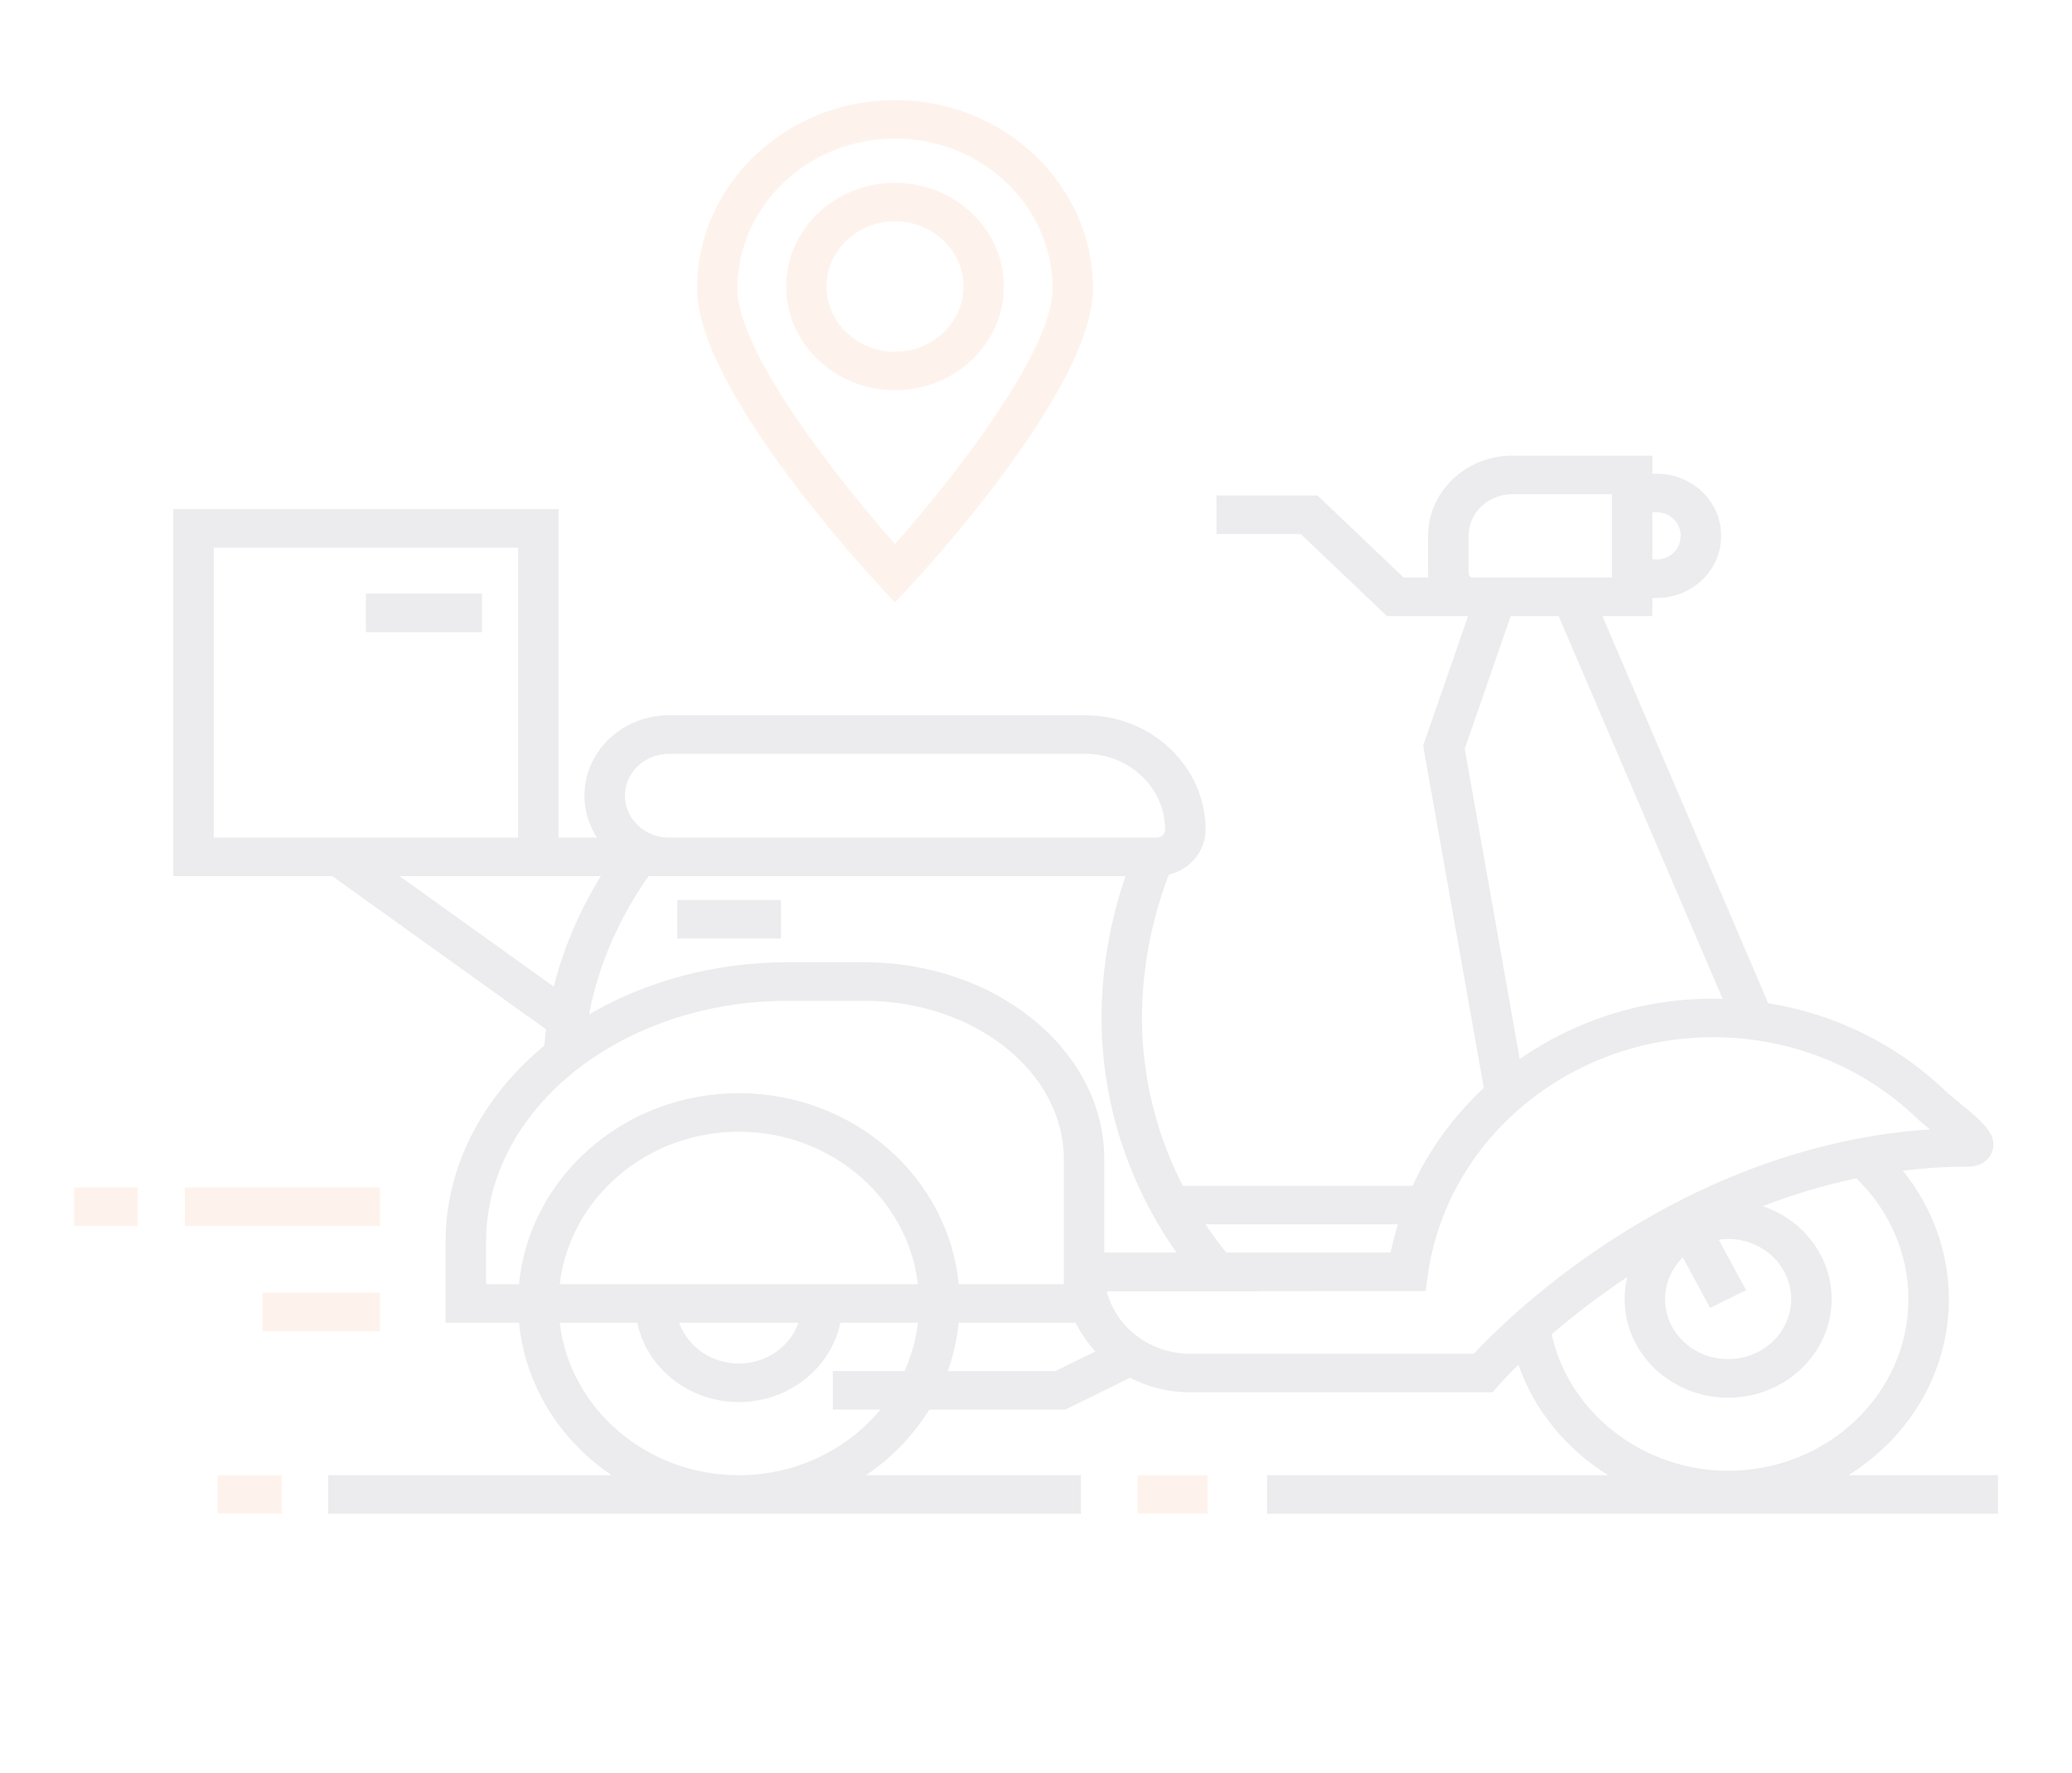<svg width="256" height="219" viewBox="0 0 256 219" fill="none" xmlns="http://www.w3.org/2000/svg">
<path d="M124.033 35.395C124.033 28.33 117.997 22.581 110.578 22.581C103.162 22.581 97.128 28.329 97.128 35.395C97.128 42.462 103.162 48.21 110.578 48.21C117.997 48.21 124.033 42.462 124.033 35.395ZM102.129 35.395C102.129 30.956 105.919 27.343 110.579 27.343C115.24 27.343 119.033 30.955 119.033 35.395C119.033 39.836 115.241 43.448 110.579 43.448C105.919 43.448 102.129 39.836 102.129 35.395Z" fill="#F48342" fill-opacity="0.1"/>
<path d="M112.45 72.422C114.763 69.934 135.047 47.764 135.047 35.658C135.047 22.81 124.07 12.357 110.578 12.357C97.089 12.357 86.114 22.81 86.114 35.658C86.114 47.764 106.394 69.934 108.706 72.421L110.578 74.435L112.45 72.422ZM91.114 35.659C91.114 25.436 99.846 17.12 110.579 17.12C121.314 17.12 130.048 25.436 130.048 35.659C130.048 43.581 117.362 59.539 110.579 67.198C103.796 59.54 91.114 43.586 91.114 35.659Z" fill="#F48342" fill-opacity="0.1"/>
<path d="M46.946 146.695H22.849V151.457H46.946V146.695Z" fill="#F48342" fill-opacity="0.1"/>
<path d="M17.023 146.695H9.146V151.457H17.023V146.695Z" fill="#F48342" fill-opacity="0.1"/>
<path d="M46.945 159.705H32.401V164.467H46.945V159.705Z" fill="#F48342" fill-opacity="0.1"/>
<path d="M96.488 111.173H83.676V115.935H96.488V111.173Z" fill="#3D3D56" fill-opacity="0.1"/>
<path d="M21.408 62.894V108.234H26.885H41.049L67.453 127.154C67.374 127.816 67.309 128.486 67.262 129.167C59.721 135.409 55.056 143.976 55.056 153.419V163.41H64.13C64.875 171.181 69.227 177.969 75.574 182.246H40.551V187.008H133.551V182.246H106.992C110.164 180.109 112.836 177.347 114.811 174.145H131.606L139.617 170.207C141.825 171.352 144.355 172.003 147.04 172.003H183.234L184.415 172.001L185.165 171.134C185.208 171.084 186.05 170.127 187.607 168.602C189.581 174.277 193.565 179.062 198.7 182.246H156.551V187.008H246.854V182.246H237.615H228.377C235.841 177.607 240.788 169.588 240.788 160.485C240.788 154.718 238.75 149.14 235.099 144.621C237.709 144.303 240.395 144.127 243.151 144.127C245.246 144.127 245.94 142.767 246.103 142.35C246.937 140.213 244.957 138.587 241.96 136.125C241.285 135.571 240.648 135.048 240.279 134.694C234.261 128.958 226.685 125.258 218.465 123.931L197.976 76.109H204.152V73.877H204.665C209.064 73.877 212.642 70.469 212.642 66.28V66.117C212.642 61.928 209.064 58.52 204.665 58.52H204.152V56.287H186.858C181.115 56.287 176.442 60.738 176.442 66.208V70.818C176.442 70.997 176.452 71.172 176.47 71.346H173.423L162.788 61.217H150.297V65.979H160.717L171.352 76.109H181.384L175.834 92.126L183.328 134.405C179.644 137.831 176.632 141.924 174.519 146.494H146.137C144.79 143.865 143.7 141.128 142.879 138.295C139.19 125.565 142.008 114.321 144.405 108.054C147.014 107.429 148.952 105.182 148.952 102.506C148.952 94.708 142.291 88.364 134.104 88.364H82.64C76.888 88.364 72.209 92.82 72.209 98.299C72.209 100.195 72.779 101.962 73.751 103.472H69.011V62.894H21.408ZM26.408 103.472V67.656H64.011V103.472H26.885H26.408ZM60.056 153.418C60.056 136.997 76.777 123.636 97.331 123.636H106.776C120.376 123.636 131.44 132.422 131.44 143.221V154.741V157.122V158.648H118.445C117.179 145.435 105.482 135.05 91.287 135.05C77.09 135.05 65.391 145.435 64.125 158.648H60.056L60.056 153.418ZM69.155 158.648C70.402 148.066 79.85 139.812 91.287 139.812C102.722 139.812 112.167 148.066 113.414 158.648H69.155ZM98.659 163.41C97.614 166.336 94.707 168.449 91.287 168.449C87.864 168.449 84.956 166.335 83.911 163.41H98.659ZM91.282 182.246C79.847 182.246 70.401 173.992 69.155 163.41H78.738C79.905 168.991 85.087 173.211 91.287 173.211C97.484 173.211 102.665 168.991 103.831 163.41H113.414C113.167 165.508 112.599 167.514 111.755 169.383H102.894V174.145H108.771C104.689 179.073 98.369 182.246 91.282 182.246ZM130.392 169.383H117.102C117.783 167.48 118.239 165.481 118.438 163.41H132.905C133.54 164.702 134.363 165.892 135.34 166.951L130.392 169.383ZM235.789 160.484C235.789 172.181 225.796 181.696 213.513 181.696C202.991 181.696 193.848 174.534 191.712 164.842C194.19 162.712 197.327 160.243 201.044 157.768C200.834 158.642 200.72 159.55 200.72 160.483C200.72 167.202 206.459 172.668 213.513 172.668C220.567 172.668 226.305 167.202 226.305 160.483C226.305 155.199 222.754 150.691 217.806 149.007C221.421 147.609 225.279 146.421 229.356 145.569C233.458 149.534 235.789 154.903 235.789 160.484ZM207.91 155.337L211.292 161.575L215.734 159.391L212.353 153.152C212.733 153.098 213.118 153.061 213.513 153.061C217.81 153.061 221.305 156.391 221.305 160.483C221.305 164.576 217.81 167.905 213.513 167.905C209.216 167.905 205.72 164.576 205.72 160.483C205.72 158.485 206.557 156.673 207.91 155.337ZM204.666 63.282C206.307 63.282 207.642 64.553 207.642 66.117V66.28C207.642 67.843 206.307 69.115 204.666 69.115H204.153V63.282H204.666ZM181.442 70.819V66.209C181.442 63.364 183.872 61.05 186.859 61.05H199.153V71.347H186.809H181.997C181.691 71.347 181.442 71.11 181.442 70.819ZM180.971 92.498L186.648 76.111H192.577L212.838 123.402C212.432 123.391 212.028 123.373 211.62 123.373C202.779 123.373 194.506 126.136 187.766 130.834L180.971 92.498ZM211.62 128.135C221.107 128.135 230.028 131.66 236.74 138.058C237.184 138.482 237.789 138.985 238.44 139.521C221.374 140.654 207.346 147.722 198.299 153.731C189.7 159.443 184.072 165.112 182.089 167.24H147.04C142.062 167.24 137.875 163.948 136.742 159.525H155.511L155.491 159.502L176.132 159.501L176.424 157.438C178.793 140.733 193.924 128.135 211.62 128.135ZM172.703 151.257C172.356 152.396 172.059 153.557 171.822 154.739L151.499 154.74C150.589 153.608 149.737 152.445 148.942 151.257L172.703 151.257ZM145.354 154.74L136.439 154.741V143.221C136.439 129.796 123.132 118.874 106.776 118.874H97.33C88.181 118.874 79.709 121.269 72.783 125.321C74.231 117.456 77.91 111.359 80.149 108.236H139.052C136.626 115.33 134.346 126.746 138.06 139.562C139.626 144.967 142.073 150.054 145.354 154.74ZM82.64 93.126H134.104C139.535 93.126 143.953 97.334 143.953 102.507C143.953 103.039 143.498 103.472 142.939 103.472H82.64C79.645 103.472 77.209 101.151 77.209 98.299C77.209 95.447 79.645 93.126 82.64 93.126ZM74.237 108.234C72.202 111.524 69.836 116.214 68.421 121.889L49.366 108.234H69.011H74.237Z" fill="#3D3D56" fill-opacity="0.1"/>
<path d="M59.551 73.333H45.209V78.095H59.551V73.333Z" fill="#3D3D56" fill-opacity="0.1"/>
<path d="M149.218 182.246H140.556V187.008H149.218V182.246Z" fill="#F48342" fill-opacity="0.1"/>
<path d="M34.802 182.246H26.885V187.008H34.802V182.246Z" fill="#F48342" fill-opacity="0.1"/>
</svg>
